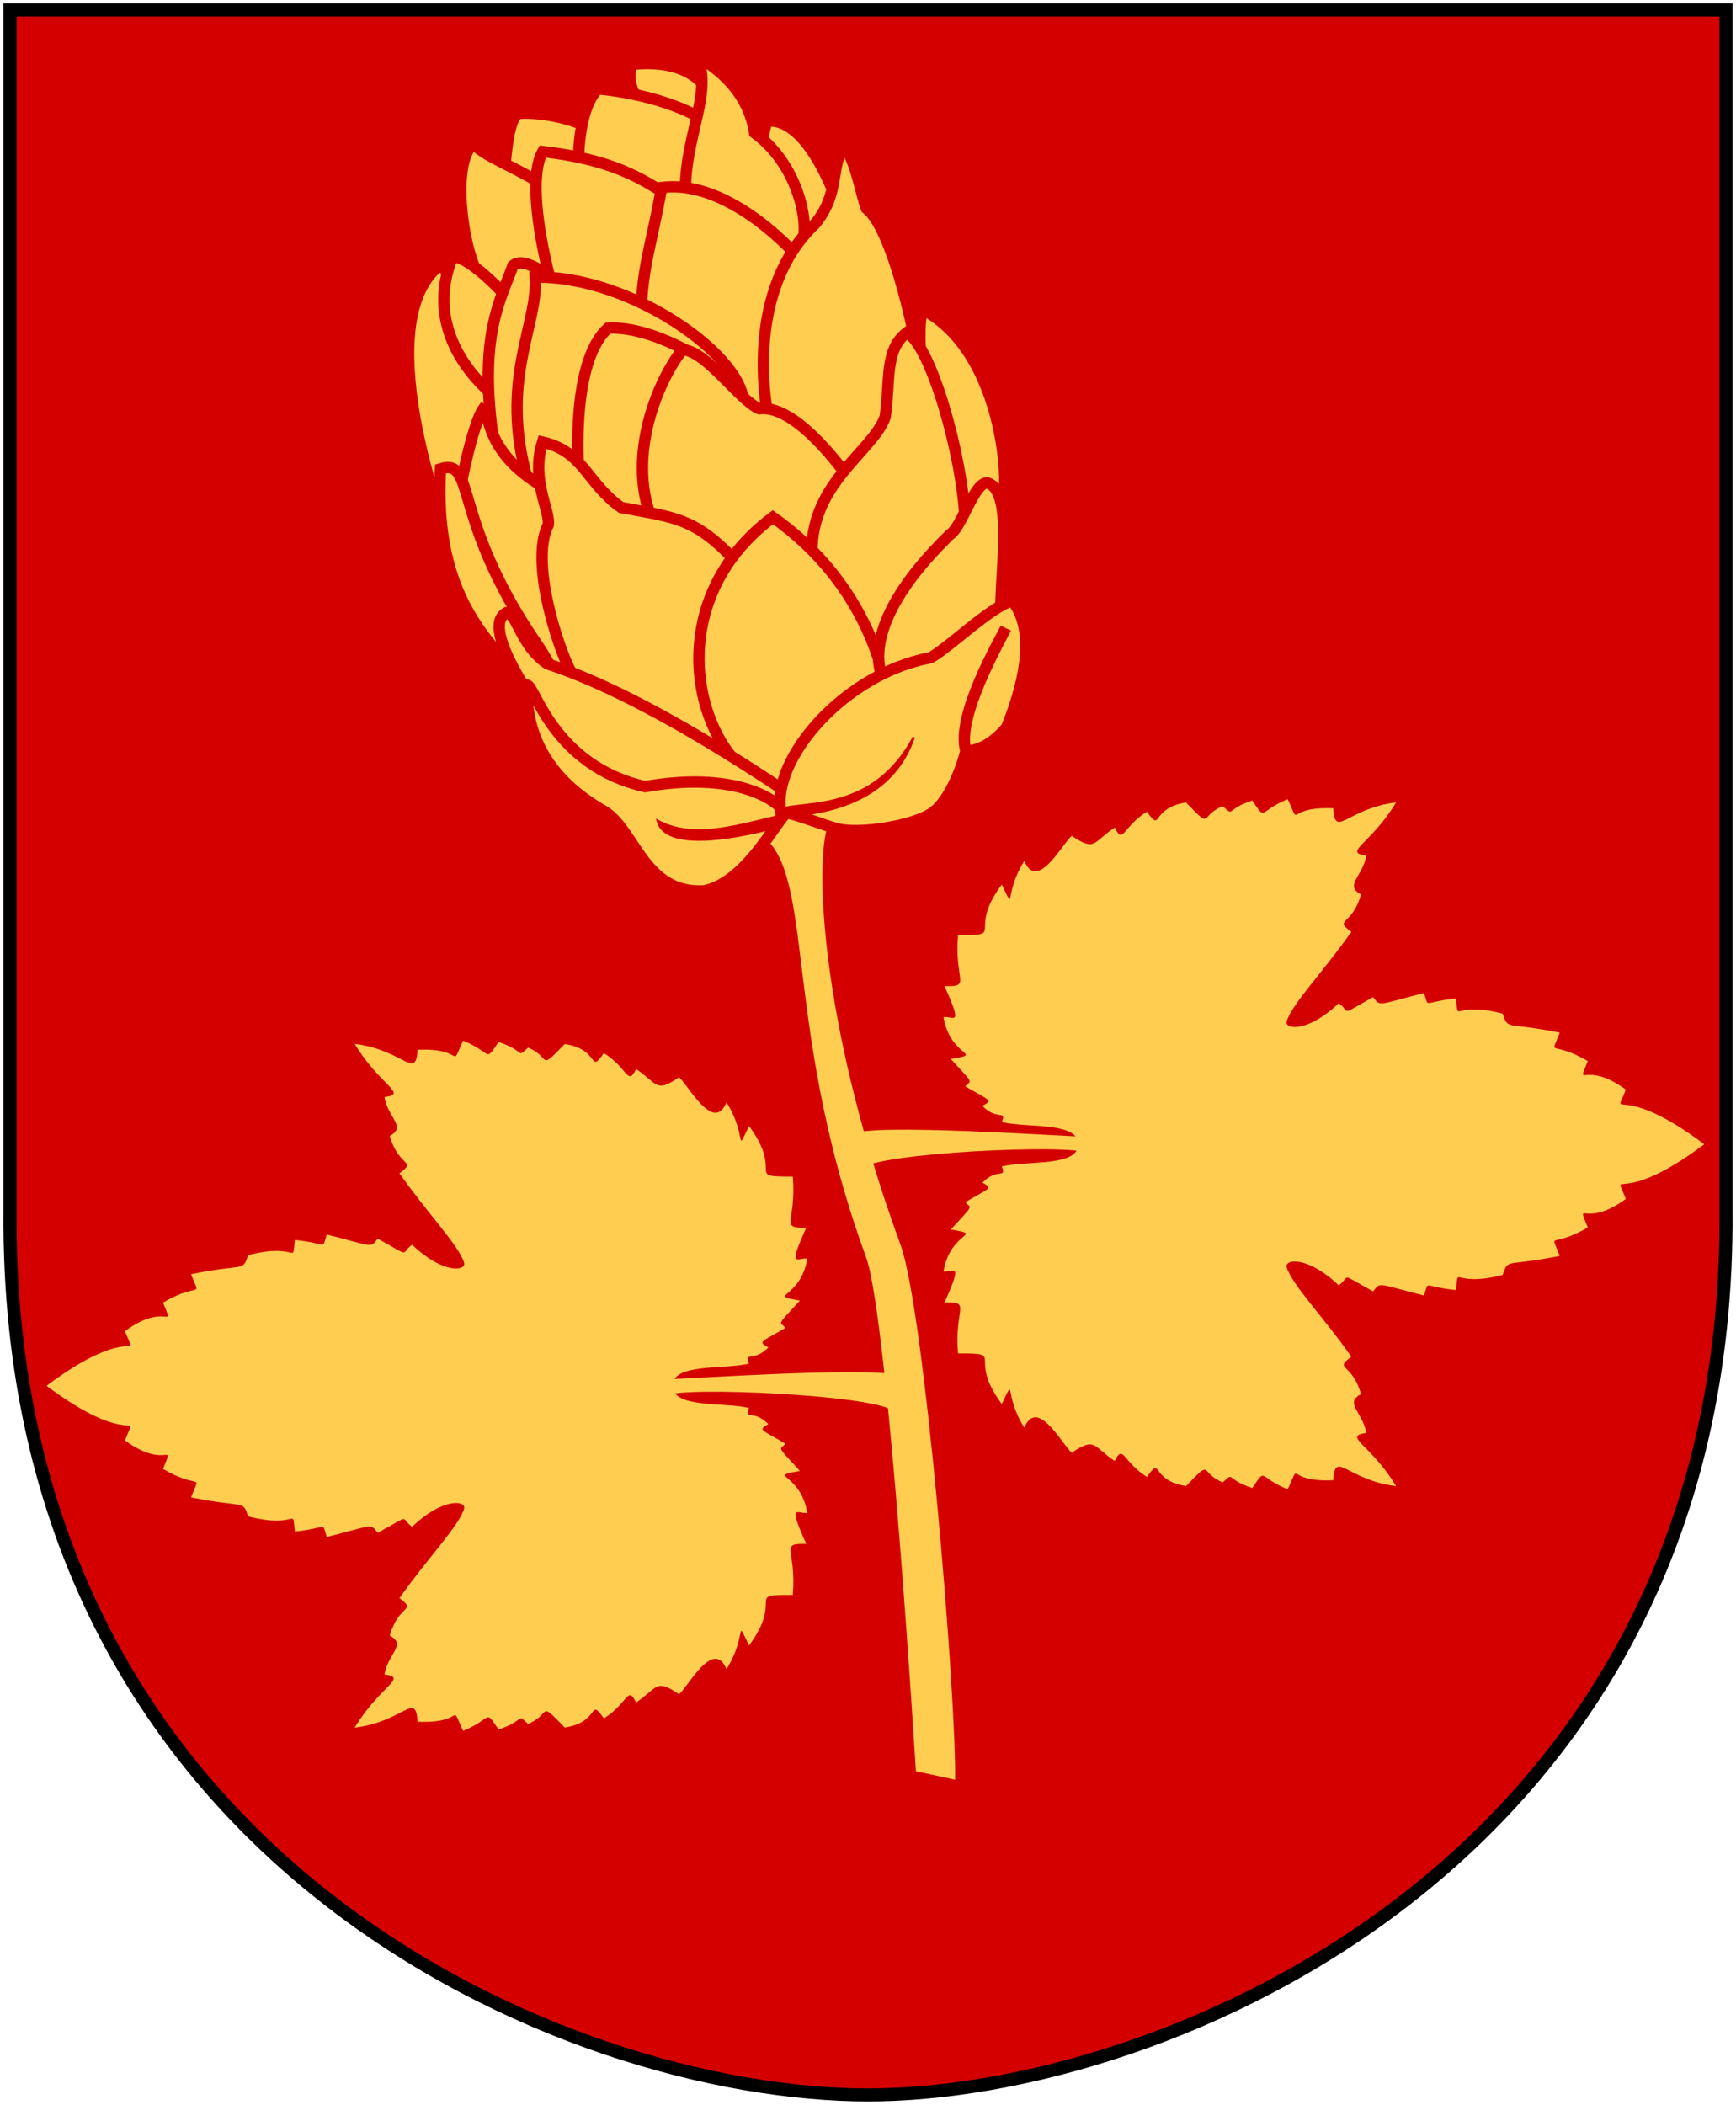 <?xml version="1.0" encoding="UTF-8" standalone="no"?>
<!-- Created with Inkscape (http://www.inkscape.org/) -->
<svg
   xmlns:dc="http://purl.org/dc/elements/1.1/"
   xmlns:cc="http://web.resource.org/cc/"
   xmlns:rdf="http://www.w3.org/1999/02/22-rdf-syntax-ns#"
   xmlns:svg="http://www.w3.org/2000/svg"
   xmlns="http://www.w3.org/2000/svg"
   xmlns:xlink="http://www.w3.org/1999/xlink"
   version="1.0"
   width="251"
   height="304.2"
   id="svg4166">
  <defs
     id="defs4168" />
  <path
     d="M 249.551,1.44 L 125.5,1.44 L 1.45,1.44 L 1.45,174.936 C 0.682,268.657 81.739,302.756 125.5,302.756 C 168.494,302.756 250.318,268.657 249.551,174.936 L 249.551,1.44 z "
     style="fill:#d40000"
     id="Shield" />
  <path
     d="M 130.193,179.874 C 133.713,189.48 138.279,245.256 138.097,257.205 L 132.422,255.968 C 132.422,255.968 128.461,190.54 125.212,181.669 C 112.266,146.315 118.646,123.48 108.404,119.826 L 113.855,113.406 L 120.478,118.179 C 117.757,119.141 117.236,144.516 130.193,179.874 z "
     style="fill:#ffcd50"
     id="Kvist" />
  <g
     transform="matrix(-0.323,5.686645e-2,-5.686645e-2,-0.323,579.786,361.668)"
     id="Humleax">
    <g
       style="fill:#ffcd50;stroke:#d40000;stroke-width:5px"
       id="g2884">
      <path
         d="M 1225.209,1281.294 C 1204.53,1278.422 1199.935,1229.023 1199.935,1229.023 C 1199.935,1229.023 1234.399,1205.473 1237.271,1230.746 C 1237.271,1230.746 1230.379,1281.294 1225.209,1281.294 z "
         id="path1882" />
      <path
         d="M 1280.352,1316.333 C 1291.266,1297.952 1253.929,1265.785 1253.929,1265.785 C 1248.185,1267.508 1232.102,1312.887 1280.352,1316.333 z "
         id="path1872" />
      <path
         d="M 1333.197,1303.696 C 1340.63,1302.487 1347.557,1261.764 1347.557,1261.764 L 1290.691,1272.678 C 1290.117,1288.762 1317.114,1301.973 1333.197,1303.696 z "
         id="path1878" />
      <path
         d="M 1355.599,1293.931 C 1366.513,1286.464 1367.662,1250.851 1363.641,1238.214 C 1319.045,1163.839 1328.028,1270.955 1328.028,1270.955 C 1342.962,1283.592 1348.706,1285.889 1355.599,1293.931 z "
         id="path1886" />
      <path
         d="M 1297.01,1308.291 C 1310.885,1298.526 1316.54,1257.744 1310.221,1240.511 L 1247.611,1259.467 C 1231.527,1280.146 1269.438,1300.824 1297.01,1308.291 z "
         id="path1876" />
      <path
         d="M 1251.631,1315.184 C 1245.887,1293.357 1272.884,1272.678 1267.14,1234.193 L 1222.911,1221.556 C 1214.87,1227.587 1214.151,1258.318 1232.317,1277.202 C 1232.012,1296.449 1243.877,1308.291 1251.631,1315.184 z "
         id="path1880" />
      <path
         d="M 1325.73,1285.315 C 1338.941,1269.806 1331.274,1203.175 1326.304,1197.431 C 1287.245,1182.496 1270.587,1252.574 1270.587,1252.574 C 1284.947,1266.934 1297.01,1276.699 1325.73,1285.315 z "
         id="path1884" />
      <path
         d="M 1276.905,1260.616 C 1284.947,1238.214 1291.84,1226.726 1295.286,1207.77 L 1245.888,1146.883 L 1221.762,1218.11 C 1221.762,1218.11 1245.44,1259.2 1276.905,1260.616 z "
         id="path1888" />
      <path
         d="M 1195.075,1263.597 C 1201.832,1257.415 1199.899,1244.117 1213.146,1233.044 C 1248.364,1209.662 1248.185,1159.52 1248.185,1154.351 L 1215.444,1106.1 L 1178.682,1171.583 C 1178.327,1178.321 1179.902,1225.403 1189.596,1235.916 C 1190.664,1239.835 1190.734,1262.202 1195.075,1263.597 z "
         id="path1890" />
      <path
         d="M 1379.709,1243.545 C 1414.108,1224.248 1397.748,1133.638 1397.748,1133.638 C 1389.358,1122.312 1362.091,1173.909 1362.091,1173.909 C 1362.091,1173.909 1370.9,1241.867 1379.709,1243.545 z "
         id="path1896" />
      <path
         d="M 1372.998,1246.481 C 1394.811,1211.244 1363.349,1180.621 1363.349,1180.621 L 1351.184,1222.99 C 1351.184,1222.99 1365.027,1245.642 1372.998,1246.481 z "
         id="path1892" />
      <path
         d="M 1347.409,1238.092 C 1355.246,1224.265 1367.964,1210.405 1369.222,1163.422 C 1369.222,1163.422 1362.091,1142.028 1353.282,1141.189 L 1328.112,1225.507 C 1328.112,1225.507 1340.697,1242.286 1347.409,1238.092 z "
         id="path1894" />
      <path
         d="M 1338.599,1231.38 C 1341.116,1209.986 1362.091,1189.85 1357.476,1144.125 C 1357.476,1144.125 1304.245,1069.316 1258.057,1160.066 C 1253.023,1179.782 1296.231,1224.668 1338.599,1231.38 z "
         id="path2785" />
      <path
         d="M 1310.913,1203.693 C 1331.404,1190.876 1335.243,1137.833 1335.243,1137.833 C 1311.332,1087.494 1282.849,1139.612 1263.51,1170.553 C 1262.671,1176.007 1289.519,1201.176 1310.913,1203.693 z "
         id="path2787" />
      <path
         d="M 1280.29,1188.591 C 1293.172,1177.205 1312.171,1147.481 1306.718,1118.536 L 1265.608,1076.587 C 1242.116,1067.778 1216.108,1116.439 1216.108,1116.439 C 1216.108,1116.439 1233.307,1156.291 1251.345,1157.13 C 1259.161,1161.838 1270.222,1186.914 1280.29,1188.591 z "
         id="path2789" />
      <path
         d="M 1371.32,1178.104 C 1368.383,1176.426 1374.676,1157.969 1348.667,1137.833 L 1351.603,1052.257 C 1351.603,1052.257 1396.07,1082.041 1387.68,1144.545 C 1387.68,1144.545 1377.328,1172.05 1371.32,1178.104 z "
         id="path2791" />
      <path
         d="M 1394.392,1155.452 C 1411.04,1085.3 1371.739,1064.002 1368.803,1044.286 C 1368.803,1044.286 1351.143,1039.407 1366.286,1072.812 C 1393.657,1133.191 1378.032,1157.549 1394.392,1155.452 z "
         id="path2793" />
      <path
         d="M 1348.053,1159.268 C 1356.161,1143.621 1349.869,1128.735 1351.88,1122.911 C 1363.839,1107.125 1355.707,1061.68 1352.837,1056.418 L 1289.213,995.186 L 1271.514,1089.904 C 1286.821,1114.779 1295.91,1116.214 1318.872,1124.825 C 1331.975,1137.911 1330.832,1152.092 1348.053,1159.268 z "
         id="path2795" />
      <path
         d="M 1172.49,1187.492 C 1180.144,1181.751 1181.58,1087.512 1181.58,1087.512 C 1181.58,1087.512 1163.88,1061.201 1150.964,1104.733 C 1148.949,1109.464 1142.083,1163.215 1172.49,1187.492 z "
         id="path2801" />
      <path
         d="M 1181.58,1178.881 C 1192.616,1173.14 1192.334,1159.203 1197.366,1143.96 C 1205.498,1129.609 1236.592,1120.52 1239.941,1087.512 L 1222.241,1018.626 L 1170.577,1093.252 C 1166.75,1120.52 1172.012,1172.184 1181.58,1178.881 z "
         id="path2797" />
      <path
         d="M 1253.814,1109.039 C 1319.351,1076.031 1302.129,991.837 1263.86,988.967 L 1217.936,1028.194 C 1217.936,1028.194 1216.501,1071.726 1253.814,1109.039 z "
         id="path2799" />
      <path
         d="M 1158.139,1107.603 C 1163.88,1108.56 1172.619,1090.095 1178.231,1087.99 C 1228.938,1053.547 1217.936,1029.629 1217.936,1029.629 C 1209.803,1021.975 1161.966,1050.199 1161.966,1050.199 C 1160.531,1064.072 1146.485,1102.153 1158.139,1107.603 z "
         id="path2803" />
      <path
         d="M 1376.755,1087.99 C 1371.972,1086.555 1373.38,1073.014 1362.883,1062.637 C 1340.399,1050.677 1310.244,1028.207 1269.582,989.459 C 1252.201,968.008 1348.531,994.708 1357.62,1019.105 C 1357.62,1019.105 1393.525,1082.567 1376.755,1087.99 z "
         id="path2805" />
      <path
         d="M 1373.407,1054.983 C 1378.676,1029.629 1368.07,1009.904 1349.966,994.708 C 1337.529,984.662 1338.941,955.213 1312.175,952.133 C 1294.475,952.611 1278.211,973.659 1271.514,978.921 C 1270.17,982.505 1285.386,1001.883 1329.875,1001.883 C 1368.53,1018.148 1370.058,1054.983 1373.407,1054.983 z "
         id="path2807" />
      <path
         d="M 1156.235,1054.533 C 1166.936,1053.084 1186.116,1039.62 1196.03,1035.999 C 1234.45,1035.757 1273.051,1004.414 1272.894,980.395 C 1266.898,979.304 1253.234,969.838 1247.156,967.973 C 1236.089,964.578 1214.504,964.646 1206.505,968.885 C 1196.115,974.389 1187.793,992.573 1187.853,992.933 C 1189.543,1008.385 1164.996,1037.51 1161.141,1043.085 C 1165.004,1037.774 1189.543,1008.868 1187.853,992.933 C 1187.853,992.933 1179.675,990.416 1168.345,999.957 C 1159.288,1014.503 1147.336,1038.179 1156.235,1054.533 z "
         id="path2811" />
    </g>
    <path
       d="M 1294.219,973.438 C 1287.12,973.382 1280.614,973.827 1276.594,974.188 C 1274.609,976.157 1272.812,977.875 1271.5,978.906 C 1289.041,978.529 1311.85,974.029 1327,986.094 C 1326.235,975.91 1309.086,973.553 1294.219,973.438 z "
       style="fill:#d40000;stroke:#d40000;stroke-width:1px"
       id="path2809" />
    <path
       d="M 1259.344,977.562 C 1246.306,977.434 1222.12,979.475 1209.406,1002.812 C 1232.981,972.873 1261.83,983.664 1272.844,981.719 C 1272.855,981.497 1272.87,981.283 1272.875,981.062 L 1271.094,979.906 C 1269.686,979.429 1268.022,978.667 1266.25,977.781 C 1264.708,977.754 1262.346,977.592 1259.344,977.562 z "
       style="fill:#d40000;stroke:#d40000;stroke-width:1px"
       id="path2813" />
  </g>
  <path
     d="M 6.731,200.27 C 19.357,190.799 19.902,197.226 18.071,192.372 C 24.107,187.947 25.237,192.551 23.576,188.241 C 28.966,185.094 29.031,187.873 27.63,184.14 C 35.637,182.53 34.989,183.853 35.889,181.386 C 43.305,179.501 42.174,182.977 42.638,179.196 C 47.515,179.709 46.494,180.705 47.247,178.415 C 53.924,180.077 53.514,180.461 54.613,179.008 C 59.756,181.854 57.726,181.17 59.589,179.893 C 64.123,184.212 67.455,183.654 67.103,182.493 C 66.343,179.984 61.737,175.247 57.756,169.567 C 60.359,167.652 57.661,168.782 56.354,164.157 C 58.858,162.883 56.049,161.481 55.589,158.546 C 59.096,158.082 54.936,156.943 51.285,150.86 C 58.455,151.755 60.101,156.174 60.377,151.72 C 67.455,151.372 64.9,154.793 66.962,150.399 C 71.344,152.194 69.973,153.64 72.086,150.596 C 76.054,151.881 74.58,153.014 76.349,151.407 C 79.804,152.795 77.706,154.946 81.655,150.878 C 86.896,151.685 85.061,155.354 87.314,152.197 C 90.803,154.368 90.733,157.057 91.963,154.497 C 95.118,156.596 94.744,158.027 98.175,155.693 C 99.475,156.726 103.152,163.854 105.038,159.313 C 108.135,164.237 106.189,166.995 108.302,162.735 C 113.456,169.696 107.518,170.059 114.628,170.038 C 115.184,176.719 112.602,177.505 116.582,177.411 C 113.84,183.477 115.274,181.726 116.731,181.88 C 115.718,187.86 110.691,187.053 115.655,187.959 C 112.112,191.813 112.773,190.925 113.567,191.905 C 110.018,193.994 109.524,193.855 111.097,194.725 C 108.944,196.932 107.594,195.204 108.294,197.07 C 104.526,197.942 97.25,196.987 97.25,200.27 C 97.25,203.553 104.526,202.595 108.294,203.467 C 107.594,205.334 108.944,203.607 111.097,205.814 C 109.524,206.684 110.018,206.546 113.567,208.634 C 112.773,209.614 112.112,208.726 115.655,212.58 C 110.691,213.486 115.718,212.677 116.731,218.658 C 115.274,218.811 113.84,217.061 116.582,223.126 C 112.602,223.032 115.184,223.82 114.628,230.502 C 107.518,230.48 113.456,230.843 108.302,237.804 C 106.189,233.544 108.135,236.302 105.038,241.226 C 103.152,236.685 99.475,243.811 98.175,244.844 C 94.744,242.51 95.118,243.941 91.963,246.04 C 90.733,243.48 90.803,246.172 87.314,248.342 C 85.061,245.185 86.896,248.854 81.655,249.661 C 77.706,245.594 79.804,247.744 76.349,249.132 C 74.58,247.525 76.054,248.656 72.086,249.941 C 69.973,246.897 71.344,248.345 66.962,250.14 C 64.9,245.746 67.455,249.165 60.377,248.817 C 60.101,244.364 58.455,248.782 51.285,249.677 C 54.936,243.595 59.096,242.457 55.589,241.993 C 56.049,239.059 58.858,237.656 56.354,236.382 C 57.661,231.758 60.359,232.885 57.756,230.97 C 61.737,225.29 66.343,220.555 67.103,218.046 C 67.455,216.885 64.123,216.328 59.589,220.646 C 57.726,219.369 59.756,218.686 54.613,221.531 C 53.514,220.078 53.924,220.462 47.247,222.125 C 46.494,219.834 47.515,220.828 42.638,221.341 C 42.174,217.56 43.305,221.039 35.889,219.153 C 34.989,216.686 35.637,218.009 27.63,216.4 C 29.031,212.666 28.966,215.444 23.576,212.296 C 25.237,207.986 24.107,212.59 18.071,208.166 C 19.902,203.311 19.357,209.74 6.731,200.27 z "
     style="fill:#ffcd50;stroke:none"
     id="leaf" />
  <use
     transform="matrix(-1,0,0,1,253.141,-34.9)"
     id="leaf-2"
     x="0"
     y="0"
     width="251"
     height="304.2"
     xlink:href="#leaf" />
  <path
     d="M 157.225,164.292 C 154.781,164.292 125.181,162.228 123.189,163.948 C 123.189,163.948 124.438,168.942 124.438,168.942 C 126.52,166.588 154.961,165.285 157.224,166.643 L 157.225,164.292 z "
     style="fill:#ffcd50;stroke:none"
     id="path2115" />
  <use
     transform="matrix(-1,0,0,1,253.618,35.035)"
     id="use2124"
     x="0"
     y="0"
     width="251"
     height="304.2"
     xlink:href="#path2115" />
  <path
     d="M 249.551,1.44 L 125.5,1.44 L 1.45,1.44 L 1.45,174.936 C 0.682,268.657 81.739,302.756 125.5,302.756 C 168.494,302.756 250.318,268.657 249.551,174.936 L 249.551,1.44 z "
     style="fill:none;fill-opacity:0;stroke:#000000;stroke-width:1.888;stroke-linecap:round"
     id="Frame" />
</svg>

